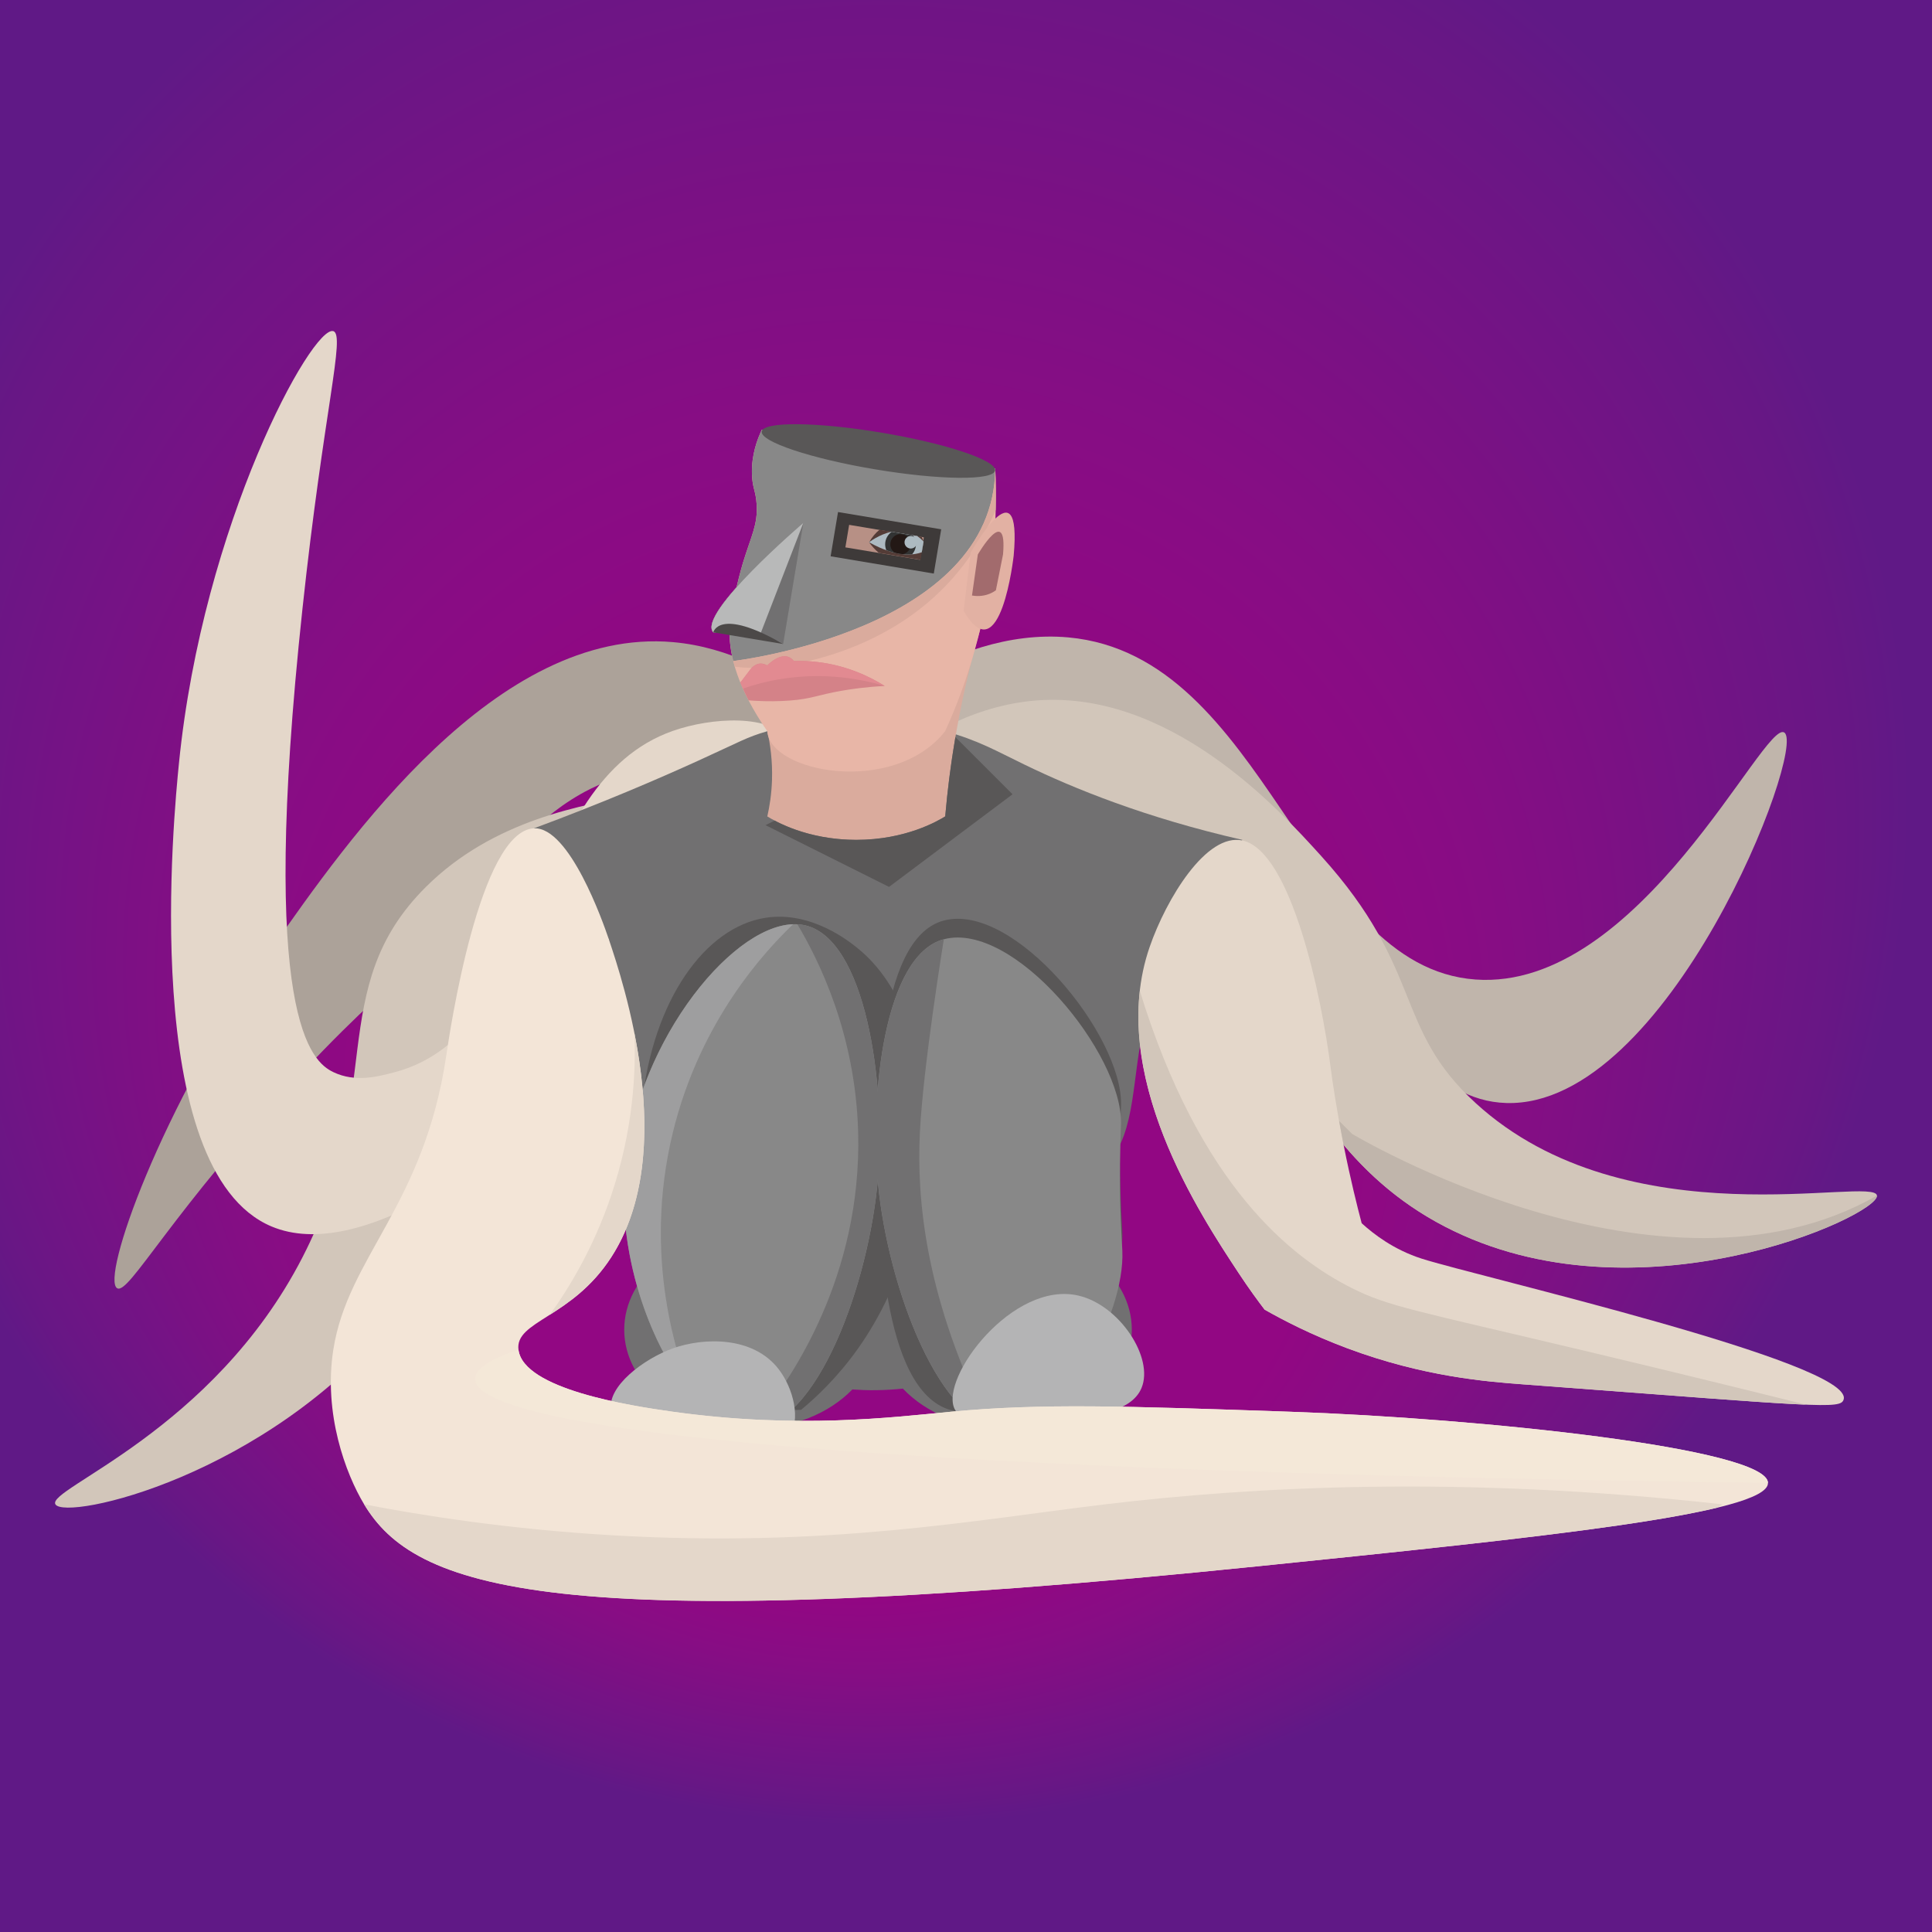 <?xml version="1.0" encoding="utf-8"?>
<!-- Generator: Adobe Illustrator 24.1.2, SVG Export Plug-In . SVG Version: 6.00 Build 0)  -->
<svg version="1.1" xmlns="http://www.w3.org/2000/svg" xmlns:xlink="http://www.w3.org/1999/xlink" x="0px" y="0px"
	 viewBox="0 0 500 500" style="enable-background:new 0 0 500 500;" xml:space="preserve">
<style type="text/css">
	.st0{display:none;}
	.st1{display:inline;fill:none;stroke:#231815;stroke-miterlimit:10;}
	.st2{display:inline;fill:#231815;stroke:#231815;stroke-miterlimit:10;}
	.st3{display:inline;fill:#ACA299;}
	.st4{display:inline;fill:#D2C6BA;}
	.st5{display:inline;fill:#C0B5AB;}
	.st6{display:inline;fill:#E4D7CA;}
	.st7{display:inline;fill:#717071;}
	.st8{display:inline;fill:#595757;}
	.st9{display:inline;fill:#DAAB9D;}
	.st10{display:inline;fill:#E8B6A7;}
	.st11{display:inline;fill:#888888;}
	.st12{display:inline;}
	.st13{fill:#DAAB9D;}
	.st14{display:inline;fill:#D48288;}
	.st15{display:inline;fill:#E28A91;}
	.st16{display:inline;fill:#E2B1A3;}
	.st17{display:inline;fill:#A26B6D;}
	.st18{display:inline;fill:#B8B9B9;}
	.st19{display:inline;fill:#3E3A39;}
	.st20{display:inline;fill:#B79085;}
	.st21{display:inline;fill:#ADBAC1;}
	.st22{display:inline;fill:#543C37;}
	.st23{display:inline;fill:#323333;}
	.st24{display:inline;fill:#231815;}
	.st25{display:inline;fill:#4C4948;}
	.st26{display:inline;fill:#B4B4B5;}
	.st27{display:inline;fill:#9E9E9F;}
	.st28{display:inline;fill:#F3E5D7;}
	.st29{display:inline;fill:#F4E8D8;}
	.st30{fill:url(#SVGID_1_);stroke:url(#SVGID_2_);stroke-miterlimit:10;}
	.st31{fill:#ACA299;}
	.st32{fill:#D2C6BA;}
	.st33{fill:#C0B5AB;}
	.st34{fill:#E4D7CA;}
	.st35{fill:#717071;}
	.st36{fill:#595757;}
	.st37{fill:#E8B6A7;}
	.st38{fill:#888888;}
	.st39{fill:#D48288;}
	.st40{fill:#E28A91;}
	.st41{fill:#E2B1A3;}
	.st42{fill:#A26B6D;}
	.st43{fill:#B8B9B9;}
	.st44{fill:#3E3A39;}
	.st45{fill:#B79085;}
	.st46{fill:#ADBAC1;}
	.st47{fill:#543C37;}
	.st48{fill:#323333;}
	.st49{fill:#231815;}
	.st50{fill:#4C4948;}
	.st51{fill:#B4B4B5;}
	.st52{fill:#9E9E9F;}
	.st53{fill:#F3E5D7;}
	.st54{fill:#F4E8D8;}
</style>
<g id="_x33_" class="st0">
	
		<ellipse transform="matrix(0.165 -0.986 0.986 0.165 1064.07 1347.917)" class="st1" cx="1327.88" cy="45.71" rx="5.43" ry="34.49"/>
	<path class="st1" d="M1306.03,66.77c0,0-31.11,26.57-26.26,31.92c0,0,16.16-0.09,20.36,3.4L1306.03,66.77z"/>
	<path class="st1" d="M1361.96,50.97c-22.68-3.79-45.36-7.57-68.03-11.36c-1.38,2.88-3.03,7.36-2.9,12.85
		c0.1,4.16,1.13,4.91,1.38,8.95c0.36,5.95-1.57,9.08-4.01,17.08c0,0-0.87,2.86-1.86,7.08c-5.07,5.71-8.66,11.03-6.77,13.11
		c0,0,1.97-0.01,4.72,0.12c0.05,6.85,2.42,16.27,11.02,28.71c0.8,12.11,36.92,18.92,51.87,0c3.11-6.84,6.12-14.7,8.61-23.56
		C1361.79,83.29,1362.61,64.82,1361.96,50.97z"/>
	
		<rect x="1318.8" y="69.11" transform="matrix(0.986 0.165 -0.165 0.986 30.097 -218.059)" class="st1" width="22.09" height="6.66"/>
	
		<rect x="1314.97" y="66.03" transform="matrix(0.986 0.165 -0.165 0.986 30.124 -218.119)" class="st1" width="30.51" height="13.09"/>
	<path class="st1" d="M1347.38,163.8c-2.13,1.93-11.54,10-25.97,9.99c-14.39-0.01-23.76-8.05-25.9-9.99c0-12.09,0-24.19,0-36.28
		h51.87V163.8z"/>
	<path class="st1" d="M1370.61,137.3c-8.39-4.06-13.58-7.12-23.23-9.78c-8.73-2.41-28.9-6.65-51.87,0
		c-6.12,1.77-7.75,2.96-20.29,8.66c-11.76,5.35-27.86,12.28-47.69,19.64c7.28,10.83,14.56,21.67,21.85,32.5
		c8.21,7.69,35.43,35.12,38.19,77.48c1.12,17.18-2.12,31.58-5.42,41.58c29.33,0,58.65,0,87.98,0c-3.08-10.38-6.21-26.14-4-44.95
		c4.83-41.16,31.69-66.73,40.06-74.11c9.28-9.71,18.55-19.42,27.83-29.13C1405.72,152.73,1384.81,144.18,1370.61,137.3z"/>
	<ellipse class="st1" cx="1290.8" cy="301.99" rx="36.99" ry="28.9"/>
	<ellipse class="st1" cx="1290.8" cy="257.68" rx="36.99" ry="73.21"/>
	<ellipse class="st1" cx="1364.78" cy="301.99" rx="36.99" ry="28.9"/>
	<ellipse class="st1" cx="1364.78" cy="259.35" rx="36.99" ry="71.54"/>
	<path class="st1" d="M1205.9,305.02c14.78,3.88,58.73-61.58,43.48-116.7c-3.52-12.71-12.41-32.9-21.85-32.5
		c-15.88,0.68-24.56,59.31-25.59,66.21C1198.8,243.29,1192.87,301.6,1205.9,305.02z"/>
	
		<ellipse transform="matrix(0.947 -0.322 0.322 0.947 -28.084 425.393)" class="st2" cx="1274.18" cy="297.74" rx="25.92" ry="44.21"/>
	
		<ellipse transform="matrix(0.322 -0.947 0.947 0.322 655.932 1510.854)" class="st2" cx="1382.18" cy="297.74" rx="44.21" ry="25.92"/>
	<path class="st1" d="M1486.26,281.26c-8.07-2.59-13.89-7.06-17.47-10.31c-1.32-4.99-3.28-12.85-5.22-22.6
		c-2.25-11.28-3.41-19.5-3.76-22.28c-2.68-21.28-11.55-63.5-25.73-66.68c-10.55-2.36-22.25,16.99-27.1,31.03
		c-12.77,36.93,14.99,78.43,25.92,95.05c3.08,4.68,5.81,8.36,7.58,10.68c5.49,3.12,13.67,7.36,24.03,11.24
		c22.41,8.38,40.88,9.76,51.57,10.57c86.97,6.52,92.38,7.35,93.23,4.36C1612.35,311.65,1502.48,286.46,1486.26,281.26z"/>
	<path class="st1" d="M1236.41,314.11c11.12,26.99,94.15,13.77,160.53,10.97c101.89-4.29,190.42,14.92,190.3,21.58
		c-0.08,4.69-44.24,2.7-196.93,9.6c-105.47,4.77-159.78,9.13-183.29-24.16c-7.99-11.32-18.74-35.85-8.81-47.44
		c7.37-8.61,25.1-9.73,33.12-2.14C1239.98,290.71,1232.1,303.65,1236.41,314.11z"/>
	<path class="st1" d="M1325.2,72.44c0,0,10.77-8.61,17.39,1.76C1342.59,74.2,1337.36,79.25,1325.2,72.44z"/>
	<circle class="st1" cx="1334.36" cy="73.03" r="4.48"/>
	<circle class="st1" cx="1334.36" cy="73.03" r="2.98"/>
	<path class="st1" d="M1361.96,50.97c-22.68-3.79-45.36-7.57-68.03-11.36c-1.38,2.88-3.03,7.36-2.9,12.85
		c0.1,4.16,1.13,4.91,1.38,8.95c0.36,5.95-1.57,9.08-4.01,17.08c0,0-0.87,2.86-1.86,7.08c-5.07,5.71-8.66,11.03-6.77,13.11
		c0,0,1.97-0.01,4.72,0.12c0.02,2.42,0.33,5.17,1.1,8.25h0C1285.59,107.06,1361.53,98.23,1361.96,50.97z"/>
	<path class="st1" d="M1310.43,107.38c-2.59-0.32-5-0.39-7.18-0.32c-3-3.77-7.74,1.27-7.74,1.27c-3-1.75-5,1.25-5,1.25l-2.85,3.76
		c0.67,1.65,1.45,3.36,2.39,5.17c0.58,0.05,1.17,0.09,1.78,0.13c3.73,0.22,7.15,0.15,10.18-0.06c6.34-0.45,8.02-1.6,15.15-2.85
		c2.88-0.5,7.18-1.13,12.58-1.4C1325.48,111.67,1318.9,108.43,1310.43,107.38z"/>
	<path class="st1" d="M1290.51,109.58l-2.85,3.76c0.23,0.57,0.49,1.16,0.75,1.74c3.36-1.16,7.24-2.2,11.61-2.87
		c12.43-1.9,22.94,0.13,29.71,2.11c-4.26-2.66-10.83-5.89-19.31-6.94c-2.59-0.32-5-0.39-7.18-0.32c-3-3.77-7.74,1.27-7.74,1.27
		c-0.53-0.24-1.22-0.46-2.04-0.54C1291.64,107.89,1290.51,109.58,1290.51,109.58z"/>
	<path class="st1" d="M1354.79,75.44c0,0,15.06-26.77,12.55,0.89c0,0-3.81,34.54-14.6,16.11L1354.79,75.44z"/>
	<path class="st1" d="M1356.88,76c0,0,8.67-14.96,7.35,0l-2.08,10.44c-0.49,0.35-1.11,0.71-1.86,1.01
		c-2.12,0.85-4.07,0.67-5.11,0.49C1355.75,83.97,1356.32,79.98,1356.88,76z"/>
</g>
<g id="_x32_" class="st0">
	<path class="st3" d="M580.72,316.45c-4.78-2.69,12.37-52.29,45-99c22.2-31.78,65.57-93.85,117.01-89.36
		c32.89,2.87,58,31.98,55.53,37.08c-2.04,4.2-23.07-7.19-55.53-1.72c-15.47,2.61-24.4,7.51-27,9c-14.8,8.5-22.29,20.24-27,27
		c-15.54,22.33-19.43,17.29-54,54C596.36,294.17,584.18,318.39,580.72,316.45z"/>
	<path class="st4" d="M814.72,181.45c0.35-3.84-37.85-16.47-81-9c-17.48,3.02-43.41,7.51-63,27c-29.82,29.67-11.47,60.32-36,108
		c-26.13,50.78-74.82,67.46-72,72c2.99,4.81,61.48-7.98,99-54c44.09-54.08,22.69-104.51,64.7-132.73
		C763.84,167.59,814.32,185.87,814.72,181.45z"/>
	<path class="st5" d="M985.72,262.45c47.16,1.3,87.65-103.49,81-108c-5.9-4-42.16,75.42-90,72c-50.14-3.59-60.77-94.43-118.7-99.73
		c-34.77-3.18-68.22,26.14-65.94,32.79c2.17,6.36,35.62-11.83,73.59-2.78C934.6,173.14,942.75,261.26,985.72,262.45z"/>
	<path class="st4" d="M967.72,298.45c55.89,29.02,126.43-3.04,126-9c-0.44-5.99-72.62,13.64-117-27c-24-21.98-14.9-38.73-45-72
		c-12.13-13.4-44.71-49.43-84.77-45.19c-35.36,3.73-63.92,37.49-59.26,46.68c4.65,9.15,37.51-15.29,75.29-4.63
		C916.74,202.47,911.49,269.25,967.72,298.45z"/>
	<path class="st6" d="M742.72,153.96c11.3-3.97,28.67-4.98,33.81,2.77c17.46,26.33-100.11,163.03-150.81,141.71
		c-38.85-16.34-28.37-121.24-27-135c6.99-69.96,38.92-127.86,45-126c3.59,1.1-2.75,22.73-9,81c-12.86,119.88,2.83,132.03,9,135
		c6.41,3.09,13.04,1.32,18,0C705.34,241.81,699.42,169.17,742.72,153.96z"/>
	<path class="st7" d="M866.06,282.88c10.84-7.14,10.29-22.53,12.85-37.19c2.59-14.82,9.57-35.8,29.83-59.95
		c-28.3-6.46-49.2-15.01-63.4-21.88c-8.39-4.06-13.58-7.12-23.23-9.78c-8.73-2.41-28.9-6.65-51.87,0
		c-6.12,1.77-7.75,2.96-20.29,8.66c-11.76,5.35-27.86,12.28-47.69,19.64c7.28,10.83,14.56,21.67,21.85,32.5
		c-4.14,35.13,4.11,51.1,12.95,59.14c9.29,8.45,19.54,8.4,25.24,18.34c1.32,2.3,2.17,4.75,2.66,7.3
		c-20.16,0.24-36.42,13.08-36.42,28.89c0,15.96,16.56,28.9,36.99,28.9c12.05,0,22.76-4.51,29.51-11.48
		c2.24,0.16,4.54,0.24,6.93,0.21c2.7-0.03,5.29-0.2,7.79-0.47c6.74,7.11,17.55,11.73,29.75,11.73c20.43,0,36.99-12.94,36.99-28.9
		s-16.56-28.9-36.99-28.9c-0.92,0-1.82,0.03-2.72,0.09c0.28-5.38,1.93-8.66,4.06-10.74C846.95,282.96,856.56,289.13,866.06,282.88z"
		/>
	<path class="st8" d="M873.05,281.36c0.1,10.19,0.61,16.88,0.68,18.71c0.76,20.38-30.34,57.37-50.02,51.9
		c-20.49-5.7-21.03-55.31-21.2-71.54c-0.17-15.9-0.91-65.88,19.18-71.18c20.41-5.39,52.05,33.34,51.66,53.76
		C873.32,264.75,872.96,271.36,873.05,281.36z"/>
	<path class="st8" d="M796.72,217.45c-2.19-1.78-13.47-11.11-27-9c-17.72,2.76-32.74,24.09-36,54c21.95-3.66,43.64,6.9,53.55,25.7
		c11.13,21.12,5.16,48.39-14.82,63.82l7.61-0.06c3.85-3.19,10.42-9.12,16.66-17.94C822.82,297.09,822.79,238.65,796.72,217.45z"/>
	<path class="st9" d="M822.1,178.89c-2.13,1.32-11.54,6.84-25.97,6.83c-14.39-0.01-23.76-5.51-25.9-6.83
		c0.66-2.93,1.23-6.48,1.36-10.54c0.19-5.72-0.52-10.6-1.36-14.29c20.7-9.95,41.41-19.9,62.11-29.85
		c-2.53,8.64-4.9,18.29-6.81,28.87C823.87,162.27,822.78,170.92,822.1,178.89z"/>
	<path class="st8" d="M825.06,155.79c-1.4,8.19-2.34,15.92-2.96,23.1c-2.13,1.32-11.54,6.84-25.97,6.83
		c-11.51-0.01-19.8-3.53-23.75-5.61l-2.66,1.33l36,18l36-27L825.06,155.79z"/>
	<path class="st10" d="M836.68,77.51c-22.68-3.79-45.36-7.57-68.03-11.36c-1.38,2.88-3.03,7.36-2.9,12.85
		c0.1,4.16,1.13,4.91,1.38,8.95c0.36,5.95-1.57,9.08-4.01,17.08c0,0-0.87,2.86-1.86,7.08c-5.07,5.71-8.66,11.03-6.77,13.11
		c0,0,1.97-0.01,4.72,0.12c0.05,6.85,2.42,16.27,11.02,28.71c0.8,12.11,36.92,18.92,51.87,0c3.11-6.84,6.12-14.7,8.61-23.56
		C836.51,109.83,837.33,91.37,836.68,77.51z"/>
	<path class="st11" d="M873.05,286.83c0.1,10.03,0.6,16.85,0.68,18.71c0.83,18.66-17.34,51.98-34.23,51.9
		c-18.65-0.09-34.07-40.89-36.99-71.54c-2.43-25.52,1.8-66.59,19.18-71.18c20.41-5.39,52.05,33.34,51.66,53.76
		C873.32,270.22,872.96,276.83,873.05,286.83z"/>
	<path class="st6" d="M960.98,307.81c-8.07-2.59-13.89-7.06-17.47-10.31c-1.32-4.99-3.28-12.85-5.22-22.6
		c-2.25-11.28-3.41-19.5-3.76-22.28c-2.68-21.28-11.55-63.5-25.73-66.68c-10.55-2.36-22.25,16.99-27.1,31.03
		c-12.77,36.93,14.99,78.43,25.92,95.05c3.08,4.68,5.81,8.36,7.58,10.68c5.49,3.12,13.67,7.36,24.03,11.24
		c22.41,8.38,40.88,9.76,51.57,10.57c86.97,6.52,92.38,7.35,93.23,4.36C1087.07,338.19,977.2,313.01,960.98,307.81z"/>
	<path class="st5" d="M940.72,271.45l-3.8-3.8c0.39,2.16,0.83,4.48,1.32,6.97c0.57,0.68,1.14,1.35,1.73,2.02l0,0.02
		c7.37,8.32,16.28,15.84,27.74,21.79c55.89,29.02,126.43-3.04,126-9C1030.72,325.45,940.72,271.45,940.72,271.45z"/>
	<path class="st11" d="M836.68,77.51c-22.68-3.79-45.36-7.57-68.03-11.36c-1.38,2.88-3.03,7.36-2.9,12.85
		c0.1,4.16,1.13,4.91,1.38,8.95c0.36,5.95-1.57,9.08-4.01,17.08c0,0-0.87,2.86-1.86,7.08c-5.07,5.71-8.66,11.03-6.77,13.11
		c0,0,1.97-0.01,4.72,0.12c0.02,2.42,0.33,5.17,1.1,8.25h0C760.31,133.6,836.25,124.77,836.68,77.51z"/>
	<g class="st12">
		<path class="st13" d="M758.31,125.32c-0.12,0-0.22-0.01-0.34-0.01C758.09,125.31,758.2,125.31,758.31,125.32z"/>
		<path class="st13" d="M759.21,125.36c-0.02,0-0.04,0-0.07,0C759.16,125.35,759.18,125.35,759.21,125.36c0,0.55,0.03,1.12,0.06,1.7
			C759.24,126.48,759.21,125.9,759.21,125.36z"/>
		<path class="st13" d="M756.4,125.26L756.4,125.26c0.13,0,0.28,0.01,0.42,0.01C756.67,125.26,756.53,125.26,756.4,125.26z"/>
		<path class="st13" d="M757.11,125.27c0.13,0,0.26,0.01,0.39,0.01C757.37,125.28,757.24,125.28,757.11,125.27z"/>
		<path class="st13" d="M759.81,131.32c-0.12-0.66-0.22-1.29-0.31-1.92C759.59,130.02,759.69,130.66,759.81,131.32z"/>
		<path class="st13" d="M836.68,77.51L836.68,77.51c-0.43,47.21-76.21,56.07-76.37,56.09c0.13,0.54,0.28,1.08,0.44,1.64
			c11.85,1.7,35.62-2.51,53.96-16.79c11.58-9.02,18.25-19.92,22.1-28.89C836.92,85.25,836.85,81.21,836.68,77.51z"/>
		<path class="st13" d="M759.46,129.1c-0.08-0.6-0.13-1.19-0.17-1.76C759.33,127.91,759.39,128.49,759.46,129.1z"/>
		<path class="st13" d="M760.27,133.4c-0.16-0.66-0.31-1.31-0.43-1.94C759.96,132.09,760.1,132.74,760.27,133.4z"/>
	</g>
	<path class="st14" d="M785.15,133.93c-2.59-0.32-5-0.39-7.18-0.32c-3-3.77-7.74,1.27-7.74,1.27c-3-1.75-5,1.25-5,1.25l-2.85,3.76
		c0.67,1.65,1.45,3.36,2.39,5.17c0.58,0.05,1.17,0.09,1.78,0.13c3.73,0.22,7.15,0.15,10.18-0.06c6.34-0.45,8.02-1.6,15.15-2.85
		c2.88-0.5,7.18-1.13,12.58-1.4C800.2,138.21,793.62,134.98,785.15,133.93z"/>
	<path class="st15" d="M765.23,136.12l-2.85,3.76c0.23,0.57,0.49,1.16,0.75,1.74c3.36-1.16,7.24-2.2,11.61-2.87
		c12.43-1.9,22.94,0.13,29.71,2.11c-4.26-2.66-10.83-5.89-19.31-6.94c-2.59-0.32-5-0.39-7.18-0.32c-3-3.77-7.74,1.27-7.74,1.27
		c-0.53-0.24-1.22-0.46-2.04-0.54C766.36,134.43,765.23,136.12,765.23,136.12z"/>
	<path class="st16" d="M829.51,101.98c0,0,15.06-26.77,12.55,0.89c0,0-3.81,34.54-14.6,16.11L829.51,101.98z"/>
	<path class="st17" d="M831.6,102.54c0,0,8.67-14.96,7.35,0l-2.08,10.44c-0.49,0.35-1.11,0.71-1.86,1.01
		c-2.12,0.85-4.07,0.67-5.11,0.49C830.47,110.51,831.04,106.53,831.6,102.54z"/>
	<path class="st7" d="M780.75,93.31c0,0-31.11,26.57-26.26,31.92c0,0,16.16-0.09,20.36,3.4L780.75,93.31z"/>
	<path class="st18" d="M780.75,93.31c0,0-31.11,26.57-26.26,31.92c2.65-0.02,5.53,0.09,8.61,0.39c1.72,0.17,3.35,0.38,4.91,0.63
		C772.26,115.27,776.5,104.29,780.75,93.31z"/>
	
		<ellipse transform="matrix(0.165 -0.986 0.986 0.165 599.131 851.982)" class="st8" cx="802.6" cy="72.25" rx="5.43" ry="34.49"/>
	
		<rect x="789.69" y="92.57" transform="matrix(0.986 0.165 -0.165 0.986 27.321 -131.234)" class="st19" width="30.51" height="13.09"/>
	
		<rect x="793.52" y="95.65" transform="matrix(0.986 0.165 -0.165 0.986 27.294 -131.173)" class="st20" width="22.09" height="6.66"/>
	<path class="st21" d="M815.79,98.78c-0.59-0.64-1.2-1.17-1.82-1.6l-7.56-1.26c-3.66,0.81-6.49,3.07-6.49,3.07
		c7.87,4.41,12.83,3.85,15.35,2.9L815.79,98.78z"/>
	<path class="st22" d="M815.79,98.78c-0.08-0.25-0.26-0.76-0.56-1.39l-12.29-2.05c-1.16,0.94-2.2,2.16-3.02,3.65
		c0.61,0.86,1.53,1.97,2.79,3.07l12.2,2.04L815.79,98.78z"/>
	<path class="st21" d="M815.79,98.78c-0.59-0.64-1.2-1.17-1.82-1.6l-7.56-1.26c-3.66,0.81-6.49,3.07-6.49,3.07
		c7.87,4.41,12.83,3.85,15.35,2.9L815.79,98.78z"/>
	<path class="st23" d="M812.45,102.49c0.68-0.79,1.11-1.8,1.11-2.92c0-0.98-0.32-1.87-0.85-2.61l-6.22-1.04
		c-1.14,0.81-1.89,2.14-1.89,3.65c0,0.61,0.12,1.2,0.35,1.73C808.07,102.42,810.55,102.65,812.45,102.49z"/>
	<path class="st24" d="M809.08,96.59c-1.65,0-2.98,1.34-2.98,2.98c0,1.02,0.51,1.92,1.3,2.46c0.87,0.21,1.68,0.34,2.43,0.42
		c1.29-0.33,2.24-1.49,2.24-2.88C812.06,97.93,810.73,96.59,809.08,96.59z"/>
	<circle class="st21" cx="812.06" cy="98.98" r="1.83"/>
	<path class="st25" d="M754.49,125.23c0,0,1.59-7.43,20.36,3.4L754.49,125.23z"/>
	<path class="st11" d="M802.51,284.23c-2.57,30.72-17.77,72.91-36.99,73.21c-18.59,0.29-38.99-38.62-36.99-73.21
		c2.28-39.49,33.98-77.83,52.68-73.59C798.86,214.63,804.83,256.54,802.51,284.23z"/>
	<path class="st7" d="M802.51,284.23c2.32-27.69-3.65-69.59-21.3-73.59c-0.72-0.16-1.46-0.26-2.21-0.29
		c6.18,10.39,16.94,31.79,17.72,60.63c1.13,42.38-20.08,72.08-27,81l7.61-0.06C790.72,339.44,800.5,308.31,802.51,284.23z"/>
	<path class="st7" d="M802.51,285.9c2.28,23.88,12.14,53.92,25.21,66.07h5c-16.26-34.06-18.99-61.4-18-81
		c0.98-19.55,6.88-55.56,6.98-56.25l0,0C804.31,219.31,800.08,260.38,802.51,285.9z"/>
	<path class="st26" d="M824.8,351.56c2.96,6.25,18.89,4.59,28.25,3.62c11.7-1.22,23.26-2.42,26.27-9.64
		c3.68-8.81-6.38-24.12-18.32-26.93C841.8,314.09,820.53,342.54,824.8,351.56z"/>
	<path class="st27" d="M728.53,284.23c-1.37,23.81,7.86,49.67,19.81,63.38c-4.15-10.27-14.58-39.99-5.63-76.64
		c7.94-32.53,26.82-52.76,35.04-60.64C758.85,210.95,730.67,247.08,728.53,284.23z"/>
	<path class="st26" d="M776.4,360.32c-8.87,12.65-49.4,3.82-51.68-8.36c-1.29-6.88,9.59-14.99,18-18c8.8-3.14,23.36-3.71,30.88,6.14
		C777.7,345.47,780.32,354.73,776.4,360.32z"/>
	<path class="st28" d="M922.72,352.45c-48.41-1.67-72.62-2.5-99,0c-16.98,1.61-44.49,5.08-81,0c-12.84-1.79-43.43-6.6-45-18
		c-1.17-8.52,15.46-9.21,27-27c20.07-30.95,3.37-80.69-0.62-92.58c-0.07-0.21-0.13-0.39-0.13-0.39
		c-1.59-4.69-11.39-32.55-21.72-32.11c-15.88,0.68-24.56,59.31-25.59,66.21c-6.5,43.91-28.74,58.7-32.95,85.87
		c-2.87,18.55,3.57,36,9,45c14.55,24.12,53.12,39.3,261,18c81.09-8.31,148.36-15.2,148.25-24.25
		C1061.84,363.1,977.78,354.34,922.72,352.45z"/>
	<path class="st6" d="M706.82,324.18c5.4-3.44,12.25-8.04,17.89-16.74c12.36-19.06,10.77-45.25,6.8-65.34
		c0.43,10.97-0.25,27.97-6.8,47.34C719.57,304.66,712.52,316.28,706.82,324.18z"/>
	<path class="st6" d="M652.72,379.45c14.55,24.12,53.12,39.3,261,18c58.2-5.96,109.27-11.2,133.43-17.02l1.57-0.98
		c-76.69-8.51-137.42-5.1-180,0c-37.7,4.52-80.99,12.74-144,9C694.4,386.64,669.52,382.67,652.72,379.45z"/>
	<path class="st29" d="M922.72,352.45c-48.41-1.67-72.62-2.5-99,0c-16.98,1.61-44.49,5.08-81,0c-12.84-1.79-43.43-6.6-45-18
		c0,0-117.5,32.51,364.25,38.75C1061.84,363.1,977.78,354.34,922.72,352.45z"/>
	<path class="st4" d="M1073.03,350.39c-14.33-3.57-36.74-9.11-64.39-15.68c-49.61-11.79-57.31-12.95-67.93-18.27
		c-17.56-8.81-44.34-29.64-61.88-86.67c-3.75,33.28,19.11,67.51,28.8,82.22c3.08,4.68,5.81,8.36,7.58,10.68
		c5.49,3.12,13.67,7.36,24.03,11.24c22.41,8.38,40.88,9.76,51.57,10.57C1038.54,348.07,1061.7,349.93,1073.03,350.39z"/>
</g>
<g id="_x31_">
	
		<radialGradient id="SVGID_1_" cx="127.696" cy="506.127" r="283.515" fx="-41.911" fy="515.432" gradientTransform="matrix(0.021 -1.22 -1.219 -0.02 846.439 324.634)" gradientUnits="userSpaceOnUse">
		<stop  offset="0.348" style="stop-color:#920783"/>
		<stop  offset="0.475" style="stop-color:#870D84"/>
		<stop  offset="0.72" style="stop-color:#681785"/>
		<stop  offset="0.769" style="stop-color:#601986"/>
	</radialGradient>
	
		<linearGradient id="SVGID_2_" gradientUnits="userSpaceOnUse" x1="-25" y1="198.803" x2="525" y2="198.803" gradientTransform="matrix(1 0 0 -1 0 448.803)">
		<stop  offset="0" style="stop-color:#187FC4"/>
		<stop  offset="1" style="stop-color:#187FC4;stop-opacity:0"/>
	</linearGradient>
	<rect x="-24.5" y="-24.5" class="st30" width="549" height="549"/>
	<g>
		<path class="st31" d="M30.33,333.4c-4.25-2.39,10.98-46.42,39.95-87.89c19.71-28.21,58.21-83.31,103.87-79.33
			c29.2,2.55,51.49,28.39,49.29,32.92c-1.81,3.73-20.48-6.38-49.3-1.53c-13.73,2.32-21.66,6.67-23.97,7.99
			c-13.14,7.54-19.79,17.97-23.97,23.97c-13.8,19.83-17.25,15.35-47.94,47.94C44.22,313.62,33.41,335.12,30.33,333.4z"/>
		<path class="st32" d="M238.07,213.55c0.31-3.41-33.6-14.62-71.91-7.99c-15.51,2.69-38.54,6.67-55.93,23.97
			c-26.48,26.34-10.18,53.55-31.96,95.88c-23.2,45.08-66.42,59.89-63.92,63.92c2.65,4.27,54.58-7.09,87.89-47.94
			c39.14-48.01,20.14-92.78,57.44-117.83C192.9,201.25,237.71,217.48,238.07,213.55z"/>
		<path class="st33" d="M389.87,285.46c41.86,1.15,77.81-91.88,71.91-95.88c-5.24-3.55-37.43,66.95-79.9,63.92
			c-44.51-3.18-53.95-83.83-105.38-88.54c-30.87-2.82-60.56,23.2-58.54,29.11c1.93,5.64,31.62-10.5,65.33-2.47
			C344.49,206.18,351.73,284.41,389.87,285.46z"/>
		<path class="st32" d="M373.89,317.42c49.62,25.76,112.24-2.7,111.86-7.99c-0.39-5.32-64.47,12.11-103.87-23.97
			c-21.31-19.51-13.23-34.38-39.95-63.92c-10.76-11.9-39.69-43.88-75.26-40.12c-31.39,3.32-56.75,33.28-52.6,41.44
			c4.12,8.12,33.3-13.58,66.84-4.11C328.64,232.21,323.98,291.5,373.89,317.42z"/>
		<path class="st34" d="M174.15,189.15c10.03-3.52,25.45-4.42,30.01,2.46c15.5,23.37-88.87,144.73-133.88,125.8
			c-34.49-14.5-25.19-107.63-23.97-119.85c6.2-62.11,34.56-113.51,39.95-111.86c3.18,0.97-2.44,20.18-7.99,71.91
			c-11.42,106.42,2.51,117.21,7.99,119.85c5.69,2.74,11.58,1.17,15.98,0C140.97,267.14,135.71,202.66,174.15,189.15z"/>
		<path class="st35" d="M283.64,303.6c9.62-6.34,9.14-20.01,11.41-33.02c2.3-13.16,8.5-31.78,26.48-53.22
			c-25.12-5.73-43.68-13.32-56.29-19.43c-7.44-3.6-12.05-6.32-20.63-8.69c-7.75-2.14-25.66-5.91-46.04,0
			c-5.43,1.57-6.88,2.63-18.01,7.69c-10.44,4.75-24.74,10.9-42.34,17.43c6.46,9.62,12.93,19.23,19.39,28.85
			c-3.68,31.19,3.65,45.37,11.5,52.5c8.25,7.5,17.35,7.46,22.41,16.28c1.17,2.04,1.93,4.22,2.36,6.48
			c-17.9,0.21-32.33,11.61-32.33,25.65c0,14.17,14.7,25.66,32.84,25.66c10.7,0,20.2-4,26.2-10.19c1.99,0.14,4.03,0.22,6.15,0.19
			c2.39-0.03,4.7-0.18,6.92-0.41c5.98,6.32,15.58,10.41,26.41,10.41c18.14,0,32.84-11.49,32.84-25.66s-14.7-25.66-32.84-25.66
			c-0.81,0-1.61,0.03-2.41,0.08c0.25-4.78,1.72-7.69,3.6-9.54C266.69,303.67,275.21,309.15,283.64,303.6z"/>
		<path class="st36" d="M289.86,302.25c0.09,9.05,0.54,14.99,0.6,16.61c0.68,18.09-26.94,50.93-44.4,46.07
			c-18.19-5.06-18.67-49.11-18.82-63.51c-0.15-14.12-0.81-58.48,17.03-63.19c18.12-4.79,46.21,29.6,45.86,47.72
			C290.09,287.5,289.77,293.37,289.86,302.25z"/>
		<path class="st36" d="M222.09,245.51c-1.94-1.58-11.96-9.86-23.97-7.99c-15.73,2.45-29.07,21.39-31.96,47.94
			c19.49-3.25,38.74,6.13,47.54,22.82c9.88,18.75,4.58,42.96-13.16,56.65l6.76-0.05c3.42-2.83,9.25-8.1,14.79-15.93
			C245.26,316.21,245.24,264.33,222.09,245.51z"/>
		<path class="st13" d="M244.62,211.29c-1.89,1.17-10.24,6.08-23.05,6.07c-12.77-0.01-21.09-4.89-22.99-6.07
			c0.59-2.6,1.09-5.75,1.21-9.36c0.17-5.08-0.47-9.41-1.21-12.69c18.38-8.83,36.76-17.67,55.14-26.5
			c-2.24,7.67-4.35,16.24-6.04,25.63C246.19,196.53,245.23,204.21,244.62,211.29z"/>
		<path class="st36" d="M247.25,190.77c-1.24,7.27-2.08,14.14-2.63,20.51c-1.89,1.17-10.24,6.08-23.05,6.07
			c-10.22-0.01-17.58-3.13-21.09-4.98l-2.36,1.18l31.96,15.98l31.96-23.97L247.25,190.77z"/>
		<path class="st37" d="M257.57,121.28c-20.13-3.36-40.26-6.72-60.4-10.09c-1.22,2.56-2.69,6.54-2.57,11.41
			c0.09,3.69,1,4.36,1.22,7.95c0.32,5.29-1.4,8.06-3.56,15.16c0,0-0.77,2.54-1.65,6.29c-4.5,5.07-7.69,9.79-6.01,11.64
			c0,0,1.75-0.01,4.19,0.11c0.04,6.08,2.15,14.44,9.78,25.48c0.71,10.75,32.78,16.79,46.04,0c2.76-6.07,5.43-13.05,7.64-20.91
			C257.42,149.98,258.14,133.58,257.57,121.28z"/>
		<path class="st38" d="M289.86,307.1c0.09,8.91,0.53,14.96,0.6,16.61c0.74,16.56-15.39,46.14-30.39,46.07
			c-16.56-0.08-30.25-36.3-32.84-63.51c-2.16-22.65,1.59-59.12,17.03-63.19c18.12-4.79,46.21,29.6,45.86,47.72
			C290.09,292.36,289.77,298.23,289.86,307.1z"/>
		<path class="st34" d="M367.91,325.73c-7.16-2.3-12.33-6.27-15.51-9.16c-1.17-4.43-2.91-11.4-4.64-20.07
			c-1.99-10.02-3.02-17.31-3.33-19.78c-2.38-18.89-10.25-56.37-22.84-59.19c-9.36-2.1-19.75,15.08-24.06,27.54
			c-11.34,32.78,13.31,69.63,23.01,84.38c2.73,4.15,5.16,7.42,6.73,9.48c4.87,2.77,12.13,6.54,21.33,9.98
			c19.9,7.44,36.29,8.67,45.78,9.38c77.21,5.79,82.01,6.52,82.76,3.87C479.85,352.7,382.31,330.35,367.91,325.73z"/>
		<path class="st33" d="M349.92,293.45l-3.37-3.37c0.35,1.91,0.74,3.98,1.17,6.18c0.51,0.6,1.02,1.2,1.54,1.79l0,0.02
			c6.55,7.39,14.45,14.06,24.63,19.34c49.62,25.76,112.24-2.7,111.86-7.99C429.82,341.39,349.92,293.45,349.92,293.45z"/>
		<path class="st38" d="M257.57,121.28c-20.13-3.36-40.26-6.72-60.4-10.09c-1.22,2.56-2.69,6.54-2.57,11.41
			c0.09,3.69,1,4.36,1.22,7.95c0.32,5.29-1.4,8.06-3.56,15.16c0,0-0.77,2.54-1.65,6.29c-4.5,5.07-7.69,9.79-6.01,11.64
			c0,0,1.75-0.01,4.19,0.11c0.02,2.15,0.3,4.59,0.98,7.32h0C189.77,171.08,257.18,163.24,257.57,121.28z"/>
		<g>
			<path class="st13" d="M187.99,163.72c-0.1,0-0.2-0.01-0.3-0.01C187.79,163.71,187.89,163.72,187.99,163.72z"/>
			<path class="st13" d="M188.79,163.76c-0.02,0-0.04,0-0.06,0C188.75,163.76,188.77,163.76,188.79,163.76c0,0.49,0.03,1,0.06,1.51
				C188.81,164.75,188.79,164.24,188.79,163.76z"/>
			<path class="st13" d="M186.29,163.67L186.29,163.67c0.12,0,0.25,0.01,0.37,0.01C186.54,163.67,186.41,163.67,186.29,163.67z"/>
			<path class="st13" d="M186.93,163.68c0.11,0,0.23,0.01,0.35,0.01C187.16,163.69,187.04,163.69,186.93,163.68z"/>
			<path class="st13" d="M189.32,169.05c-0.11-0.58-0.2-1.15-0.27-1.7C189.13,167.9,189.21,168.47,189.32,169.05z"/>
			<path class="st13" d="M257.57,121.28L257.57,121.28c-0.38,41.91-67.65,49.78-67.8,49.8c0.12,0.48,0.25,0.96,0.39,1.45
				c10.52,1.51,31.62-2.23,47.9-14.91c10.28-8,16.2-17.68,19.62-25.64C257.78,128.15,257.72,124.57,257.57,121.28z"/>
			<path class="st13" d="M189.02,167.08c-0.07-0.53-0.12-1.06-0.15-1.56C188.9,166.02,188.95,166.54,189.02,167.08z"/>
			<path class="st13" d="M189.73,170.9c-0.14-0.59-0.27-1.16-0.38-1.72C189.46,169.74,189.58,170.31,189.73,170.9z"/>
		</g>
		<path class="st39" d="M211.82,171.37c-2.3-0.29-4.44-0.35-6.37-0.29c-2.66-3.34-6.87,1.13-6.87,1.13
			c-2.66-1.55-4.44,1.11-4.44,1.11l-2.53,3.34c0.59,1.46,1.29,2.99,2.12,4.59c0.52,0.04,1.04,0.08,1.58,0.11
			c3.31,0.19,6.35,0.14,9.04-0.06c5.63-0.4,7.12-1.42,13.45-2.53c2.55-0.45,6.38-1,11.17-1.24
			C225.18,175.17,219.34,172.3,211.82,171.37z"/>
		<path class="st40" d="M194.14,173.31l-2.53,3.34c0.2,0.5,0.44,1.03,0.67,1.55c2.98-1.03,6.43-1.96,10.31-2.55
			c11.03-1.69,20.36,0.11,26.38,1.87c-3.78-2.36-9.62-5.23-17.14-6.16c-2.3-0.29-4.44-0.35-6.37-0.29
			c-2.66-3.34-6.87,1.13-6.87,1.13c-0.47-0.21-1.08-0.41-1.81-0.48C195.14,171.81,194.14,173.31,194.14,173.31z"/>
		<path class="st41" d="M251.2,143.01c0,0,13.37-23.77,11.14,0.79c0,0-3.38,30.66-12.96,14.31L251.2,143.01z"/>
		<path class="st42" d="M253.06,143.51c0,0,7.7-13.28,6.52,0l-1.85,9.27c-0.44,0.31-0.99,0.63-1.65,0.9
			c-1.88,0.75-3.61,0.6-4.53,0.44C252.05,150.58,252.55,147.04,253.06,143.51z"/>
		<path class="st35" d="M207.91,135.31c0,0-27.62,23.59-23.31,28.34c0,0,14.35-0.08,18.08,3.02L207.91,135.31z"/>
		<path class="st43" d="M207.91,135.31c0,0-27.62,23.59-23.31,28.34c2.35-0.02,4.91,0.08,7.64,0.35c1.52,0.15,2.98,0.34,4.36,0.56
			C200.37,154.81,204.14,145.06,207.91,135.31z"/>
		
			<ellipse transform="matrix(0.165 -0.986 0.986 0.165 74.846 321.607)" class="st36" cx="227.31" cy="116.61" rx="4.82" ry="30.62"/>
		
			<rect x="215.85" y="134.65" transform="matrix(0.986 0.165 -0.165 0.986 26.27 -35.866)" class="st44" width="27.08" height="11.62"/>
		
			<rect x="219.25" y="137.39" transform="matrix(0.986 0.165 -0.165 0.986 26.246 -35.812)" class="st45" width="19.61" height="5.91"/>
		<path class="st46" d="M239.02,140.16c-0.52-0.57-1.07-1.04-1.62-1.42l-6.71-1.12c-3.25,0.72-5.77,2.72-5.77,2.72
			c6.99,3.91,11.39,3.42,13.63,2.58L239.02,140.16z"/>
		<path class="st47" d="M239.02,140.16c-0.07-0.22-0.23-0.68-0.5-1.23l-10.91-1.82c-1.03,0.83-1.96,1.92-2.68,3.24
			c0.54,0.76,1.35,1.75,2.48,2.72l10.83,1.81L239.02,140.16z"/>
		<path class="st46" d="M239.02,140.16c-0.52-0.57-1.07-1.04-1.62-1.42l-6.71-1.12c-3.25,0.72-5.77,2.72-5.77,2.72
			c6.99,3.91,11.39,3.42,13.63,2.58L239.02,140.16z"/>
		<path class="st48" d="M236.06,143.46c0.6-0.7,0.98-1.6,0.98-2.59c0-0.87-0.28-1.66-0.75-2.31l-5.53-0.92
			c-1.01,0.72-1.68,1.9-1.68,3.24c0,0.54,0.11,1.06,0.31,1.53C232.17,143.4,234.37,143.6,236.06,143.46z"/>
		<path class="st49" d="M233.06,138.22c-1.46,0-2.65,1.19-2.65,2.65c0,0.91,0.46,1.71,1.15,2.18c0.77,0.19,1.49,0.31,2.16,0.37
			c1.14-0.29,1.99-1.32,1.99-2.56C235.71,139.41,234.52,138.22,233.06,138.22z"/>
		<circle class="st46" cx="235.71" cy="140.34" r="1.62"/>
		<path class="st50" d="M184.6,163.65c0,0,1.42-6.6,18.08,3.02L184.6,163.65z"/>
		<path class="st38" d="M227.23,304.79c-2.28,27.27-15.77,64.72-32.84,64.99c-16.51,0.26-34.61-34.28-32.84-64.99
			c2.02-35.05,30.16-69.09,46.77-65.33C223.99,243.01,229.29,280.21,227.23,304.79z"/>
		<path class="st35" d="M227.23,304.79c2.06-24.58-3.24-61.78-18.91-65.33c-0.64-0.14-1.29-0.23-1.96-0.26
			c5.49,9.22,15.04,28.23,15.73,53.82c1.01,37.62-17.83,63.99-23.97,71.91l6.76-0.05C216.77,353.81,225.44,326.17,227.23,304.79z"/>
		<path class="st35" d="M227.23,306.28c2.02,21.2,10.78,47.87,22.38,58.65h4.44c-14.43-30.23-16.86-54.51-15.98-71.91
			c0.87-17.35,6.11-49.32,6.19-49.94l0,0C228.83,247.16,225.07,283.63,227.23,306.28z"/>
		<path class="st51" d="M247.02,364.57c2.63,5.55,16.77,4.08,25.08,3.21c10.39-1.08,20.65-2.15,23.32-8.56
			c3.27-7.82-5.66-21.41-16.27-23.91C262.11,331.3,243.23,356.56,247.02,364.57z"/>
		<path class="st52" d="M161.56,304.79c-1.22,21.14,6.98,44.09,17.59,56.26c-3.68-9.12-12.94-35.5-5-68.03
			c7.05-28.88,23.81-46.84,31.11-53.83C188.47,239.74,163.46,271.82,161.56,304.79z"/>
		<path class="st51" d="M204.05,372.35c-7.88,11.23-43.85,3.39-45.88-7.42c-1.15-6.11,8.51-13.31,15.98-15.98
			c7.81-2.79,20.73-3.3,27.41,5.45C205.2,359.16,207.53,367.39,204.05,372.35z"/>
		<path class="st53" d="M333.94,365.36c-42.98-1.48-64.47-2.22-87.89,0c-15.07,1.43-39.5,4.51-71.91,0
			c-11.4-1.59-38.56-5.86-39.95-15.98c-1.04-7.56,13.72-8.17,23.97-23.97c17.82-27.47,2.99-71.63-0.55-82.19
			c-0.06-0.18-0.12-0.35-0.12-0.35c-1.41-4.16-10.11-28.9-19.28-28.5c-14.1,0.6-21.81,52.65-22.71,58.78
			c-5.77,38.98-25.52,52.11-29.25,76.23c-2.55,16.46,3.17,31.96,7.99,39.95c12.92,21.41,47.16,34.89,231.7,15.98
			c71.99-7.38,131.71-13.5,131.61-21.52C457.45,374.82,382.83,367.04,333.94,365.36z"/>
		<path class="st34" d="M142.28,340.27c4.79-3.05,10.88-7.14,15.88-14.86c10.98-16.92,9.56-40.17,6.03-58
			c0.39,9.73-0.22,24.83-6.03,42.02C153.6,322.93,147.34,333.25,142.28,340.27z"/>
		<path class="st34" d="M94.25,389.32c12.92,21.41,47.16,34.89,231.7,15.98c51.67-5.29,97.01-9.94,118.45-15.11l1.39-0.87
			c-68.08-7.56-121.99-4.53-159.79,0c-33.47,4.01-71.9,11.31-127.84,7.99C131.26,395.72,109.17,392.19,94.25,389.32z"/>
		<path class="st54" d="M333.94,365.36c-42.98-1.48-64.47-2.22-87.89,0c-15.07,1.43-39.5,4.51-71.91,0
			c-11.4-1.59-38.56-5.86-39.95-15.98c0,0-104.31,28.86,323.36,34.4C457.45,374.82,382.83,367.04,333.94,365.36z"/>
		<path class="st32" d="M467.38,363.53c-12.72-3.17-32.62-8.09-57.16-13.92c-44.05-10.47-50.88-11.49-60.3-16.22
			c-15.59-7.82-39.36-26.31-54.93-76.94c-3.33,29.55,16.97,59.93,25.57,72.99c2.73,4.15,5.16,7.42,6.73,9.48
			c4.87,2.77,12.13,6.54,21.33,9.98c19.9,7.44,36.29,8.67,45.78,9.38C436.76,361.47,457.33,363.13,467.38,363.53z"/>
	</g>
</g>
</svg>
